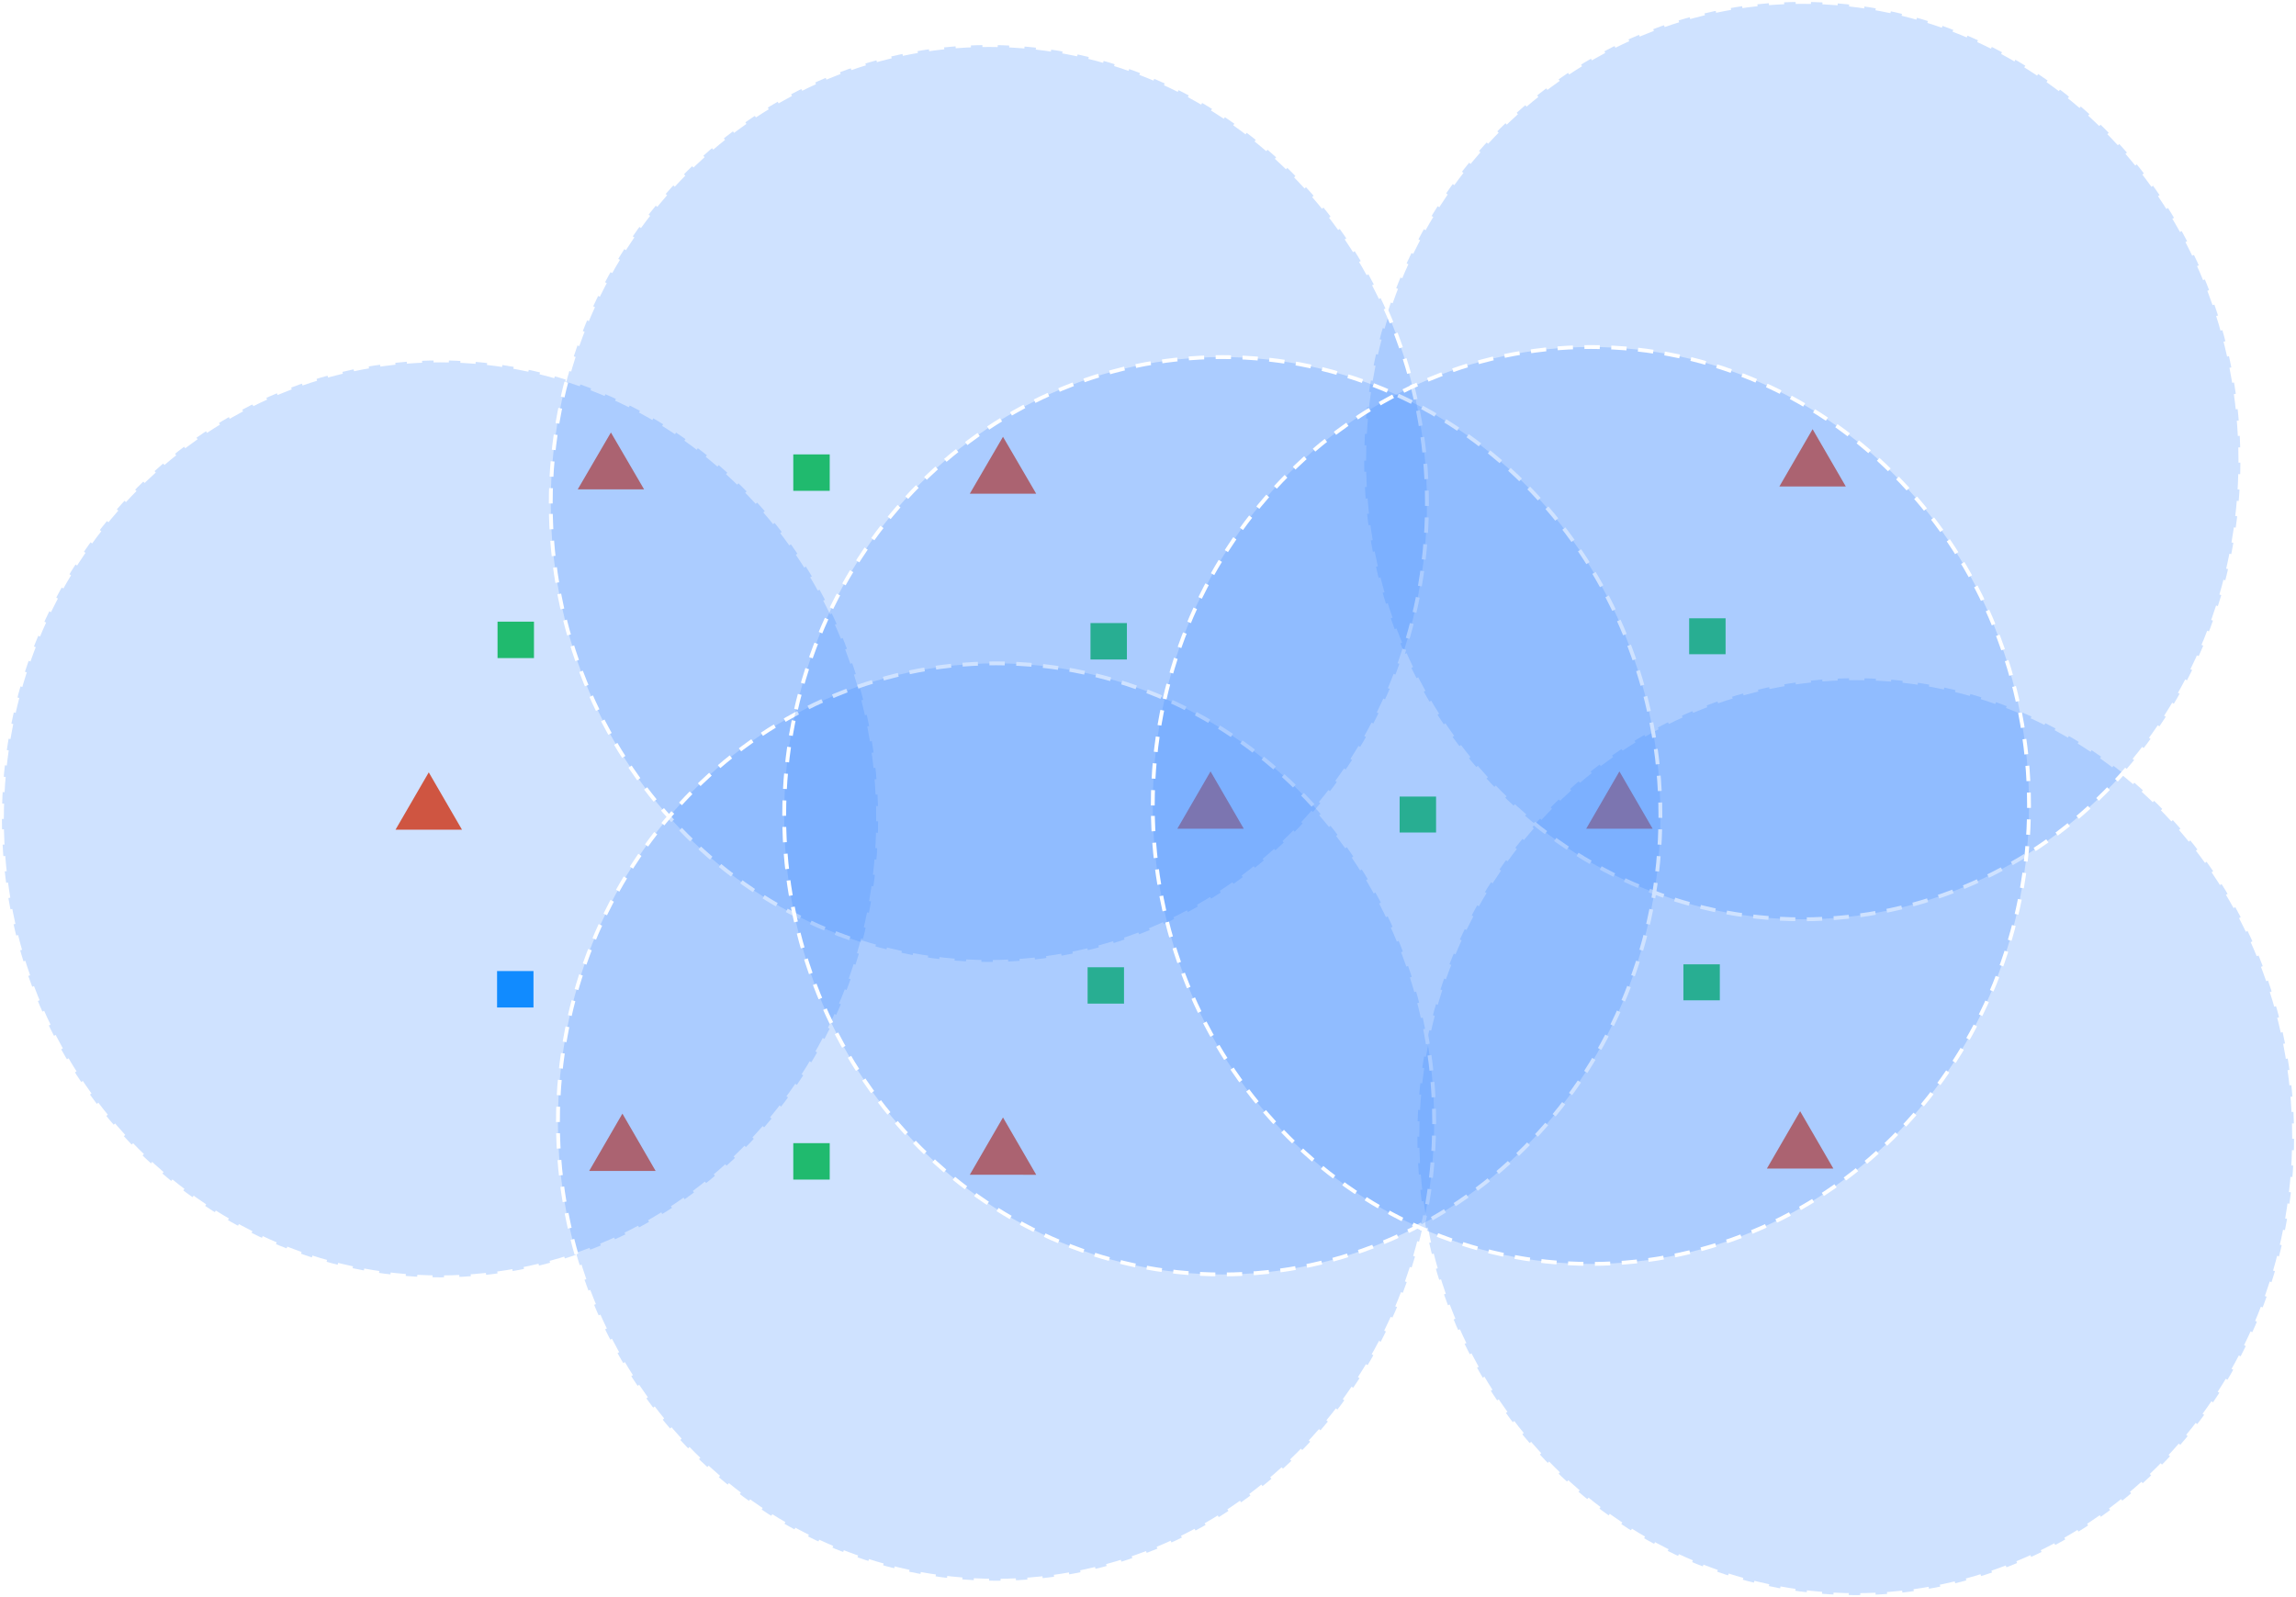 <svg xmlns="http://www.w3.org/2000/svg" xmlns:xlink="http://www.w3.org/1999/xlink" width="766.4" height="533.119" viewBox="0 0 574.8 399.839"><use xlink:href="#a" x="208.771" y="65.06" width="100%" height="100%" transform="translate(-129.48 -100.801)"/><use xlink:href="#a" x="324.615" y="65.06" width="100%" height="100%" transform="translate(-129.48 -100.801)"/><use xlink:href="#a" x="497.163" y="65.06" width="100%" height="100%" transform="translate(-129.48 -100.801)"/><path d="M103.14 204.539l50.899-86.282h98.242l50.898 86.282-50.898 86.28h-98.242zm0 0M303.18 204.539h98.25M401.418 204.46l49.132 85.09M401.46 203.918l50.887-86.258" fill="none" stroke="#fff" stroke-width="3" stroke-miterlimit="10"/><path d="M197.097 124.378h12.121v-12.12h-12.12zm0 0" fill="#16ca3e" fill-rule="evenodd" stroke="#fff" stroke-width="3" stroke-miterlimit="10"/><path d="M394.5 208.98l10.917-18.84 10.922 18.84zm0 0" fill="#ff4301" fill-rule="evenodd" stroke="#fff" stroke-width="3" stroke-miterlimit="10"/><path d="M197.097 296.82h12.121v-12.121h-12.12zm0 0M123.058 166.257h12.121V154.14h-12.12zm0 0M270.78 252.777h12.118V240.66h-12.117zm0 0" fill="#16ca3e" fill-rule="evenodd" stroke="#fff" stroke-width="3" stroke-miterlimit="10"/><path d="M122.94 253.738h12.118V241.62h-12.117zm0 0" fill="#018bff" fill-rule="evenodd" stroke="#fff" stroke-width="3" stroke-miterlimit="10"/><path d="M348.898 209.937h12.121v-12h-12.121zm0 0M421.378 165.3H433.5v-12h-12.122zm0 0M419.94 251.937h12.118v-12h-12.117zm0 0M271.5 166.62h12.12V154.5H271.5zm0 0" fill="#16ca3e" fill-rule="evenodd" stroke="#fff" stroke-width="3" stroke-miterlimit="10"/><path d="M142.02 124.02l10.92-18.72 10.919 18.72zm0 0M240.18 125.097l10.917-18.719 10.922 18.72zm0 0M96.417 209.218l10.922-18.84 10.918 18.84zm0 0M144.898 294.66l10.922-18.84 10.918 18.84zm0 0M240.18 295.62l10.917-18.843 10.922 18.844zm0 0M292.14 208.98l10.918-18.84 10.922 18.84zm0 0M439.738 294.058l10.922-18.84 10.918 18.84zm0 0M442.859 123.3l10.922-18.84 10.918 18.84zm0 0" fill="#ff4301" fill-rule="evenodd" stroke="#fff" stroke-width="3" stroke-miterlimit="10"/><path d="M354.84 284.578c0-63.391 49.128-114.778 109.738-114.778 60.613 0 109.742 51.387 109.742 114.778 0 63.39-49.13 114.78-109.742 114.78-60.61 0-109.739-51.39-109.739-114.78zm0 0" fill="#418bff" fill-opacity=".251" fill-rule="evenodd" stroke="#fff" stroke-width=".96" stroke-miterlimit="10" stroke-dasharray="3.84,2.88"/><path d="M341.52 115.32C341.52 51.898 390.627.48 451.198.48c60.57 0 109.68 51.418 109.68 114.84 0 63.418-49.11 114.84-109.68 114.84-60.57 0-109.68-51.422-109.68-114.84zm0 0M.48 205.02c0-63.392 49.11-114.782 109.68-114.782 60.57 0 109.68 51.39 109.68 114.781 0 63.39-49.11 114.781-109.68 114.781C49.59 319.8.48 268.41.48 205.02zm0 0" fill="#418bff" fill-opacity=".251" fill-rule="evenodd" stroke="#fff" stroke-width=".96" stroke-miterlimit="10" stroke-dasharray="3.84,2.88"/><path d="M137.878 126.058c0-63.39 49.11-114.781 109.68-114.781 60.57 0 109.68 51.39 109.68 114.781 0 63.39-49.11 114.781-109.68 114.781-60.57 0-109.68-51.39-109.68-114.78zm0 0" fill="#418bff" fill-opacity=".251" fill-rule="evenodd" stroke="#fff" stroke-width=".96" stroke-miterlimit="10" stroke-dasharray="3.84,2.88"/><path d="M139.68 280.918c0-63.418 49.109-114.84 109.679-114.84s109.68 51.422 109.68 114.84c0 63.425-49.11 114.84-109.68 114.84-60.57 0-109.68-51.415-109.68-114.84zm0 0" fill="#418bff" fill-opacity=".251" fill-rule="evenodd" stroke="#fff" stroke-width=".96" stroke-miterlimit="10" stroke-dasharray="3.84,2.88"/><path d="M196.32 204.238c0-63.418 49.11-114.84 109.68-114.84 60.57 0 109.68 51.422 109.68 114.84 0 63.422-49.11 114.84-109.68 114.84-60.57 0-109.68-51.418-109.68-114.84zm0 0" fill="#418bff" fill-opacity=".251" fill-rule="evenodd" stroke="#fff" stroke-width=".96" stroke-miterlimit="10" stroke-dasharray="3.84,2.88"/><path d="M288.597 201.66c0-63.39 49.113-114.782 109.684-114.782 60.566 0 109.68 51.391 109.68 114.782 0 63.39-49.114 114.777-109.68 114.777-60.57 0-109.684-51.387-109.684-114.777zm0 0" fill="#418bff" fill-opacity=".251" fill-rule="evenodd" stroke="#fff" stroke-width=".96" stroke-miterlimit="10" stroke-dasharray="3.84,2.88"/></svg>